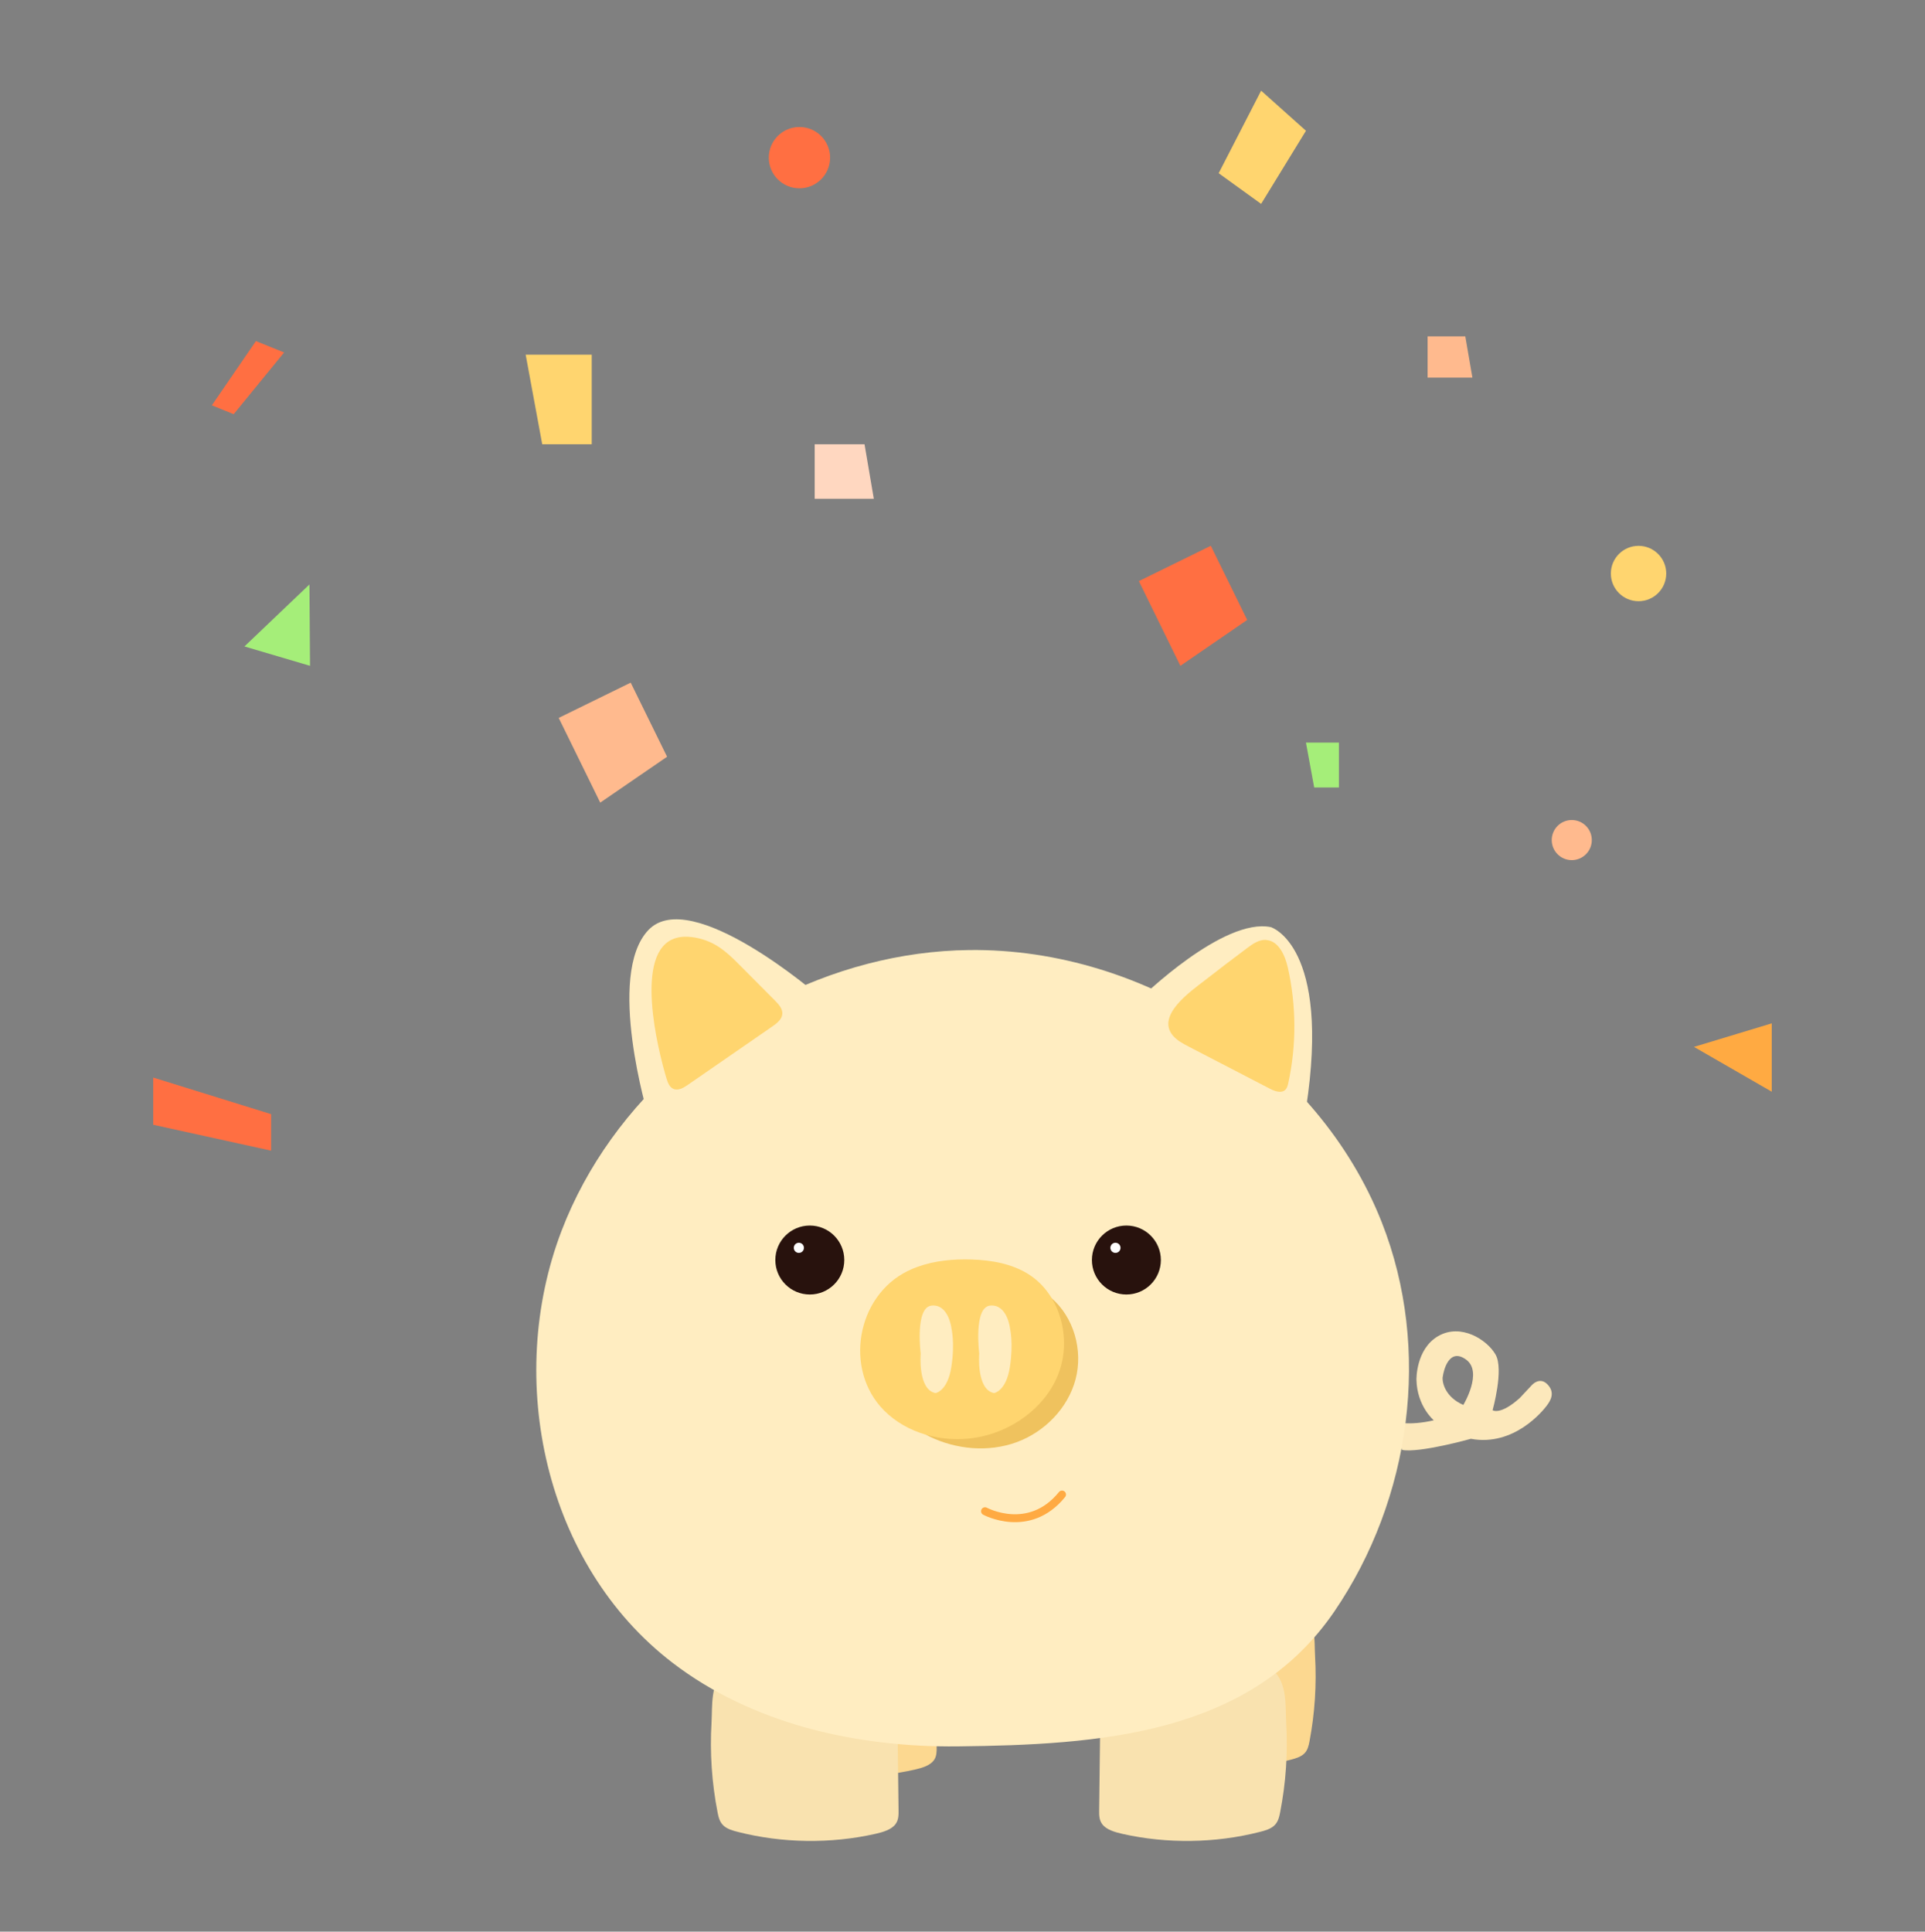 <svg width="100%" height="100%" viewBox="0 0 292 293" fill="none" xmlns="http://www.w3.org/2000/svg">
<rect x="0" y="0" width="292" height="293" fill="#808080" stroke="none"/>
<g clip-path="url(#clip0_797_38887)">
<path d="M223.12 218.245C229.68 219.455 234.08 213.935 234.6 213.245C235.12 212.555 235.99 211.295 234.74 209.995C233.49 208.695 232.27 210.195 232.27 210.195L230.54 212.045C227.57 214.725 226.41 213.905 226.41 213.905C226.41 213.905 228.15 207.715 226.86 205.465C225.57 203.215 221.62 200.675 218.17 202.655C214.73 204.635 214.86 209.315 214.86 209.315C214.96 213.315 217.49 215.435 217.49 215.435C213.71 216.325 211.32 215.665 211.32 215.665C211.79 216.805 212.66 219.925 212.66 219.925C215.29 220.435 223.11 218.245 223.11 218.245H223.12ZM218.85 208.835C218.98 207.855 219.81 204.345 222.4 206.235C224.99 208.125 221.97 213.105 221.97 213.105C219.32 211.955 218.72 209.805 218.84 208.825L218.85 208.835Z" fill="#FCE8BB"/>
<path d="M117.939 244.925C115.969 246.755 116.269 250.125 116.139 252.385C115.889 256.705 116.169 261.045 116.979 265.325C117.109 265.995 117.259 266.695 117.799 267.205C118.309 267.685 119.069 267.925 119.809 268.115C125.939 269.735 132.659 269.835 138.859 268.395C139.939 268.145 141.099 267.785 141.669 266.985C142.089 266.395 142.089 265.675 142.079 264.985L141.859 246.415C141.859 245.755 141.819 245.035 141.319 244.515C140.639 243.805 139.379 243.735 138.279 243.725L123.839 243.565C122.499 243.555 121.139 243.535 119.869 243.885C119.049 244.115 118.419 244.475 117.929 244.935L117.939 244.925Z" fill="#FCD890"/>
<path d="M197.678 243.725C199.648 245.555 199.348 248.925 199.478 251.185C199.728 255.505 199.448 259.845 198.638 264.125C198.508 264.795 198.358 265.495 197.818 266.005C197.308 266.485 196.548 266.725 195.808 266.915C189.678 268.535 182.958 268.635 176.758 267.195C175.678 266.945 174.518 266.585 173.948 265.785C173.528 265.195 173.528 264.475 173.538 263.785L173.758 245.215C173.758 244.555 173.798 243.835 174.298 243.315C174.978 242.605 176.238 242.535 177.338 242.525L191.778 242.365C193.118 242.355 194.478 242.335 195.748 242.685C196.568 242.915 197.198 243.275 197.688 243.735L197.678 243.725Z" fill="#FCD890"/>
<path d="M109.89 253.385C107.73 255.325 108.07 258.875 107.93 261.265C107.66 265.825 107.97 270.415 108.85 274.925C108.99 275.625 109.16 276.375 109.75 276.915C110.3 277.425 111.14 277.675 111.95 277.875C118.65 279.585 126 279.695 132.78 278.165C133.96 277.895 135.23 277.525 135.85 276.675C136.31 276.045 136.31 275.285 136.3 274.565L136.06 254.945C136.06 254.245 136.02 253.485 135.47 252.935C134.73 252.185 133.35 252.115 132.15 252.095L116.36 251.925C114.9 251.905 113.41 251.895 112.02 252.265C111.13 252.505 110.43 252.885 109.9 253.375L109.89 253.385Z" fill="#F9E2AF"/>
<path d="M193.139 253.385C195.299 255.325 194.959 258.875 195.099 261.265C195.369 265.825 195.059 270.415 194.179 274.925C194.039 275.625 193.869 276.375 193.279 276.915C192.729 277.425 191.889 277.675 191.079 277.875C184.379 279.585 177.029 279.695 170.249 278.165C169.069 277.895 167.799 277.525 167.179 276.675C166.719 276.045 166.719 275.285 166.729 274.565L166.969 254.945C166.969 254.245 167.009 253.485 167.559 252.935C168.299 252.185 169.679 252.115 170.879 252.095L186.669 251.925C188.129 251.905 189.619 251.895 191.009 252.265C191.899 252.505 192.599 252.885 193.129 253.375L193.139 253.385Z" fill="#F9E2AF"/>
<path d="M131.639 146.185C136.649 144.885 141.809 144.165 147.019 144.105C173.809 143.785 199.979 160.985 209.599 185.405C217.189 204.665 214.049 227.375 202.389 244.455C189.599 263.185 166.669 264.655 145.269 264.895C129.929 265.065 114.099 261.475 102.029 252.225C82.619 237.355 76.549 209.255 85.189 186.675C92.749 166.925 110.869 151.575 131.639 146.185V146.185Z" fill="#FFEDC1"/>
<path d="M139.659 216.655C139.789 217.085 140.179 217.505 140.969 217.885C145.049 219.875 149.929 220.315 154.189 218.765C158.449 217.215 161.989 213.605 163.149 209.225C164.309 204.845 162.909 199.795 159.449 196.855L142.159 213.085C141.029 214.145 139.309 215.455 139.659 216.655V216.655Z" fill="#EFC25E"/>
<path d="M139.19 192.155C138.68 192.335 138.19 192.545 137.7 192.785C129.92 196.585 127.97 207.765 134.09 213.935C137.61 217.475 142.98 218.865 147.91 218.085C153.45 217.205 158.64 213.495 160.61 208.235C162.58 202.975 160.81 196.365 156.09 193.325C153.54 191.685 150.42 191.145 147.39 191.045C144.62 190.955 141.78 191.215 139.19 192.155V192.155Z" fill="#FFD56F"/>
<path d="M144.317 201.425C144.317 201.425 143.877 197.785 141.317 198.035C138.757 198.285 139.657 205.305 139.657 205.305C139.657 205.305 139.187 210.795 141.907 211.305C141.907 211.305 143.737 211.045 144.307 207.345C144.887 203.645 144.307 201.415 144.307 201.415L144.317 201.425Z" fill="#FFEDC1"/>
<path d="M153.2 201.425C153.2 201.425 152.76 197.785 150.2 198.035C147.64 198.285 148.54 205.305 148.54 205.305C148.54 205.305 148.07 210.795 150.79 211.305C150.79 211.305 152.62 211.045 153.19 207.345C153.76 203.645 153.19 201.415 153.19 201.415L153.2 201.425Z" fill="#FFEDC1"/>
<path d="M98.34 169.315C98.34 169.315 91.88 147.915 98.34 141.085C104.8 134.245 124.17 151.025 124.17 151.025C124.17 151.025 107.46 158.685 98.34 169.325V169.315Z" fill="#FFEDC1"/>
<path d="M173.039 151.395C173.039 151.395 185.569 139.115 192.789 140.635C192.789 140.635 201.909 143.425 198.109 168.105C198.109 168.105 189.369 157.095 173.039 151.395V151.395Z" fill="#FFEDC1"/>
<path d="M192.068 142.565C192.068 142.565 192.018 142.565 191.998 142.565C190.948 142.525 190.018 143.175 189.178 143.805C186.998 145.435 184.828 147.085 182.678 148.765C180.618 150.365 175.338 154.025 177.918 157.085C178.548 157.825 179.428 158.295 180.298 158.745L192.638 165.145C193.388 165.535 194.398 165.885 194.988 165.285C195.238 165.025 195.328 164.665 195.408 164.315C196.678 158.545 196.648 152.485 195.338 146.725C194.918 144.885 193.938 142.705 192.068 142.585V142.565Z" fill="#FFD56F"/>
<path d="M102.49 142.295C103.04 142.125 103.67 142.055 104.39 142.095C105.82 142.175 107.23 142.595 108.48 143.295C109.97 144.145 111.2 145.375 112.41 146.595L117.59 151.805C118.13 152.355 118.71 152.995 118.67 153.765C118.63 154.605 117.86 155.205 117.17 155.685L104.32 164.565C103.67 165.015 102.85 165.485 102.12 165.155C101.55 164.895 101.3 164.225 101.11 163.625C99.79 159.255 96.06 144.265 102.47 142.305L102.49 142.295Z" fill="#FFD56F"/>
<path d="M149.418 229.225C149.418 229.225 156.108 232.855 161.098 226.695" stroke="#FFAA42" stroke-width="1.2" stroke-miterlimit="10" stroke-linecap="round"/>
<path d="M122.839 196.355C125.728 196.355 128.069 194.013 128.069 191.125C128.069 188.237 125.728 185.895 122.839 185.895C119.951 185.895 117.609 188.237 117.609 191.125C117.609 194.013 119.951 196.355 122.839 196.355Z" fill="#28120D"/>
<path d="M121.18 190.045C121.605 190.045 121.95 189.7 121.95 189.275C121.95 188.85 121.605 188.505 121.18 188.505C120.755 188.505 120.41 188.85 120.41 189.275C120.41 189.7 120.755 190.045 121.18 190.045Z" fill="white"/>
<path d="M170.859 196.355C173.747 196.355 176.089 194.013 176.089 191.125C176.089 188.237 173.747 185.895 170.859 185.895C167.97 185.895 165.629 188.237 165.629 191.125C165.629 194.013 167.97 196.355 170.859 196.355Z" fill="#28120D"/>
<path d="M169.2 190.045C169.625 190.045 169.97 189.7 169.97 189.275C169.97 188.85 169.625 188.505 169.2 188.505C168.774 188.505 168.43 188.85 168.43 189.275C168.43 189.7 168.774 190.045 169.2 190.045Z" fill="white"/>
<path d="M79.738 53.795L82.248 67.385H89.758V53.795H79.738Z" fill="#FFD56F"/>
<path d="M198.098 112.645L199.348 119.445H203.098V112.645H198.098Z" fill="#A5EE79"/>
<path d="M216.547 51.015V57.275H223.347L222.267 51.015H216.547Z" fill="#FFBA8E"/>
<path d="M123.578 67.385V75.655H132.548L131.138 67.385H123.578Z" fill="#FFD7C0"/>
<path d="M95.67 103.545L84.75 108.895L91.05 121.745L101.19 114.785L95.67 103.545Z" fill="#FFBA8E"/>
<path d="M183.67 82.785L172.75 88.145L179.05 100.995L189.19 94.035L183.67 82.785Z" fill="#FF6F42"/>
<path d="M23.238 163.445V170.605L41.128 174.535V168.995L23.238 163.445Z" fill="#FF6F42"/>
<path d="M43.097 53.465L38.817 51.735L32.137 61.485L35.447 62.825L43.097 53.465Z" fill="#FF6F42"/>
<path d="M191.299 13.755L184.859 26.275L191.299 30.925L198.099 19.835L191.299 13.755Z" fill="#FFD56F"/>
<path d="M268.757 155.225L256.957 158.795L268.757 165.595V155.225Z" fill="#FFAA42"/>
<path d="M47.028 100.995L46.938 88.655L37.078 98.055L47.028 100.995Z" fill="#A5EE79"/>
<path d="M121.267 28.565C123.835 28.565 125.917 26.483 125.917 23.915C125.917 21.346 123.835 19.265 121.267 19.265C118.699 19.265 116.617 21.346 116.617 23.915C116.617 26.483 118.699 28.565 121.267 28.565Z" fill="#FF6F42"/>
<path d="M238.419 130.465C240.098 130.465 241.459 129.104 241.459 127.425C241.459 125.746 240.098 124.385 238.419 124.385C236.74 124.385 235.379 125.746 235.379 127.425C235.379 129.104 236.74 130.465 238.419 130.465Z" fill="#FFBA8E"/>
<path d="M248.548 91.195C250.867 91.195 252.748 89.314 252.748 86.995C252.748 84.675 250.867 82.795 248.548 82.795C246.228 82.795 244.348 84.675 244.348 86.995C244.348 89.314 246.228 91.195 248.548 91.195Z" fill="#FFD56F"/>
</g>
<defs>
<clipPath id="clip0_797_38887">
<rect width="245.52" height="265.49" fill="white" transform="translate(23.238 13.755)"/>
</clipPath>
</defs>
</svg>
